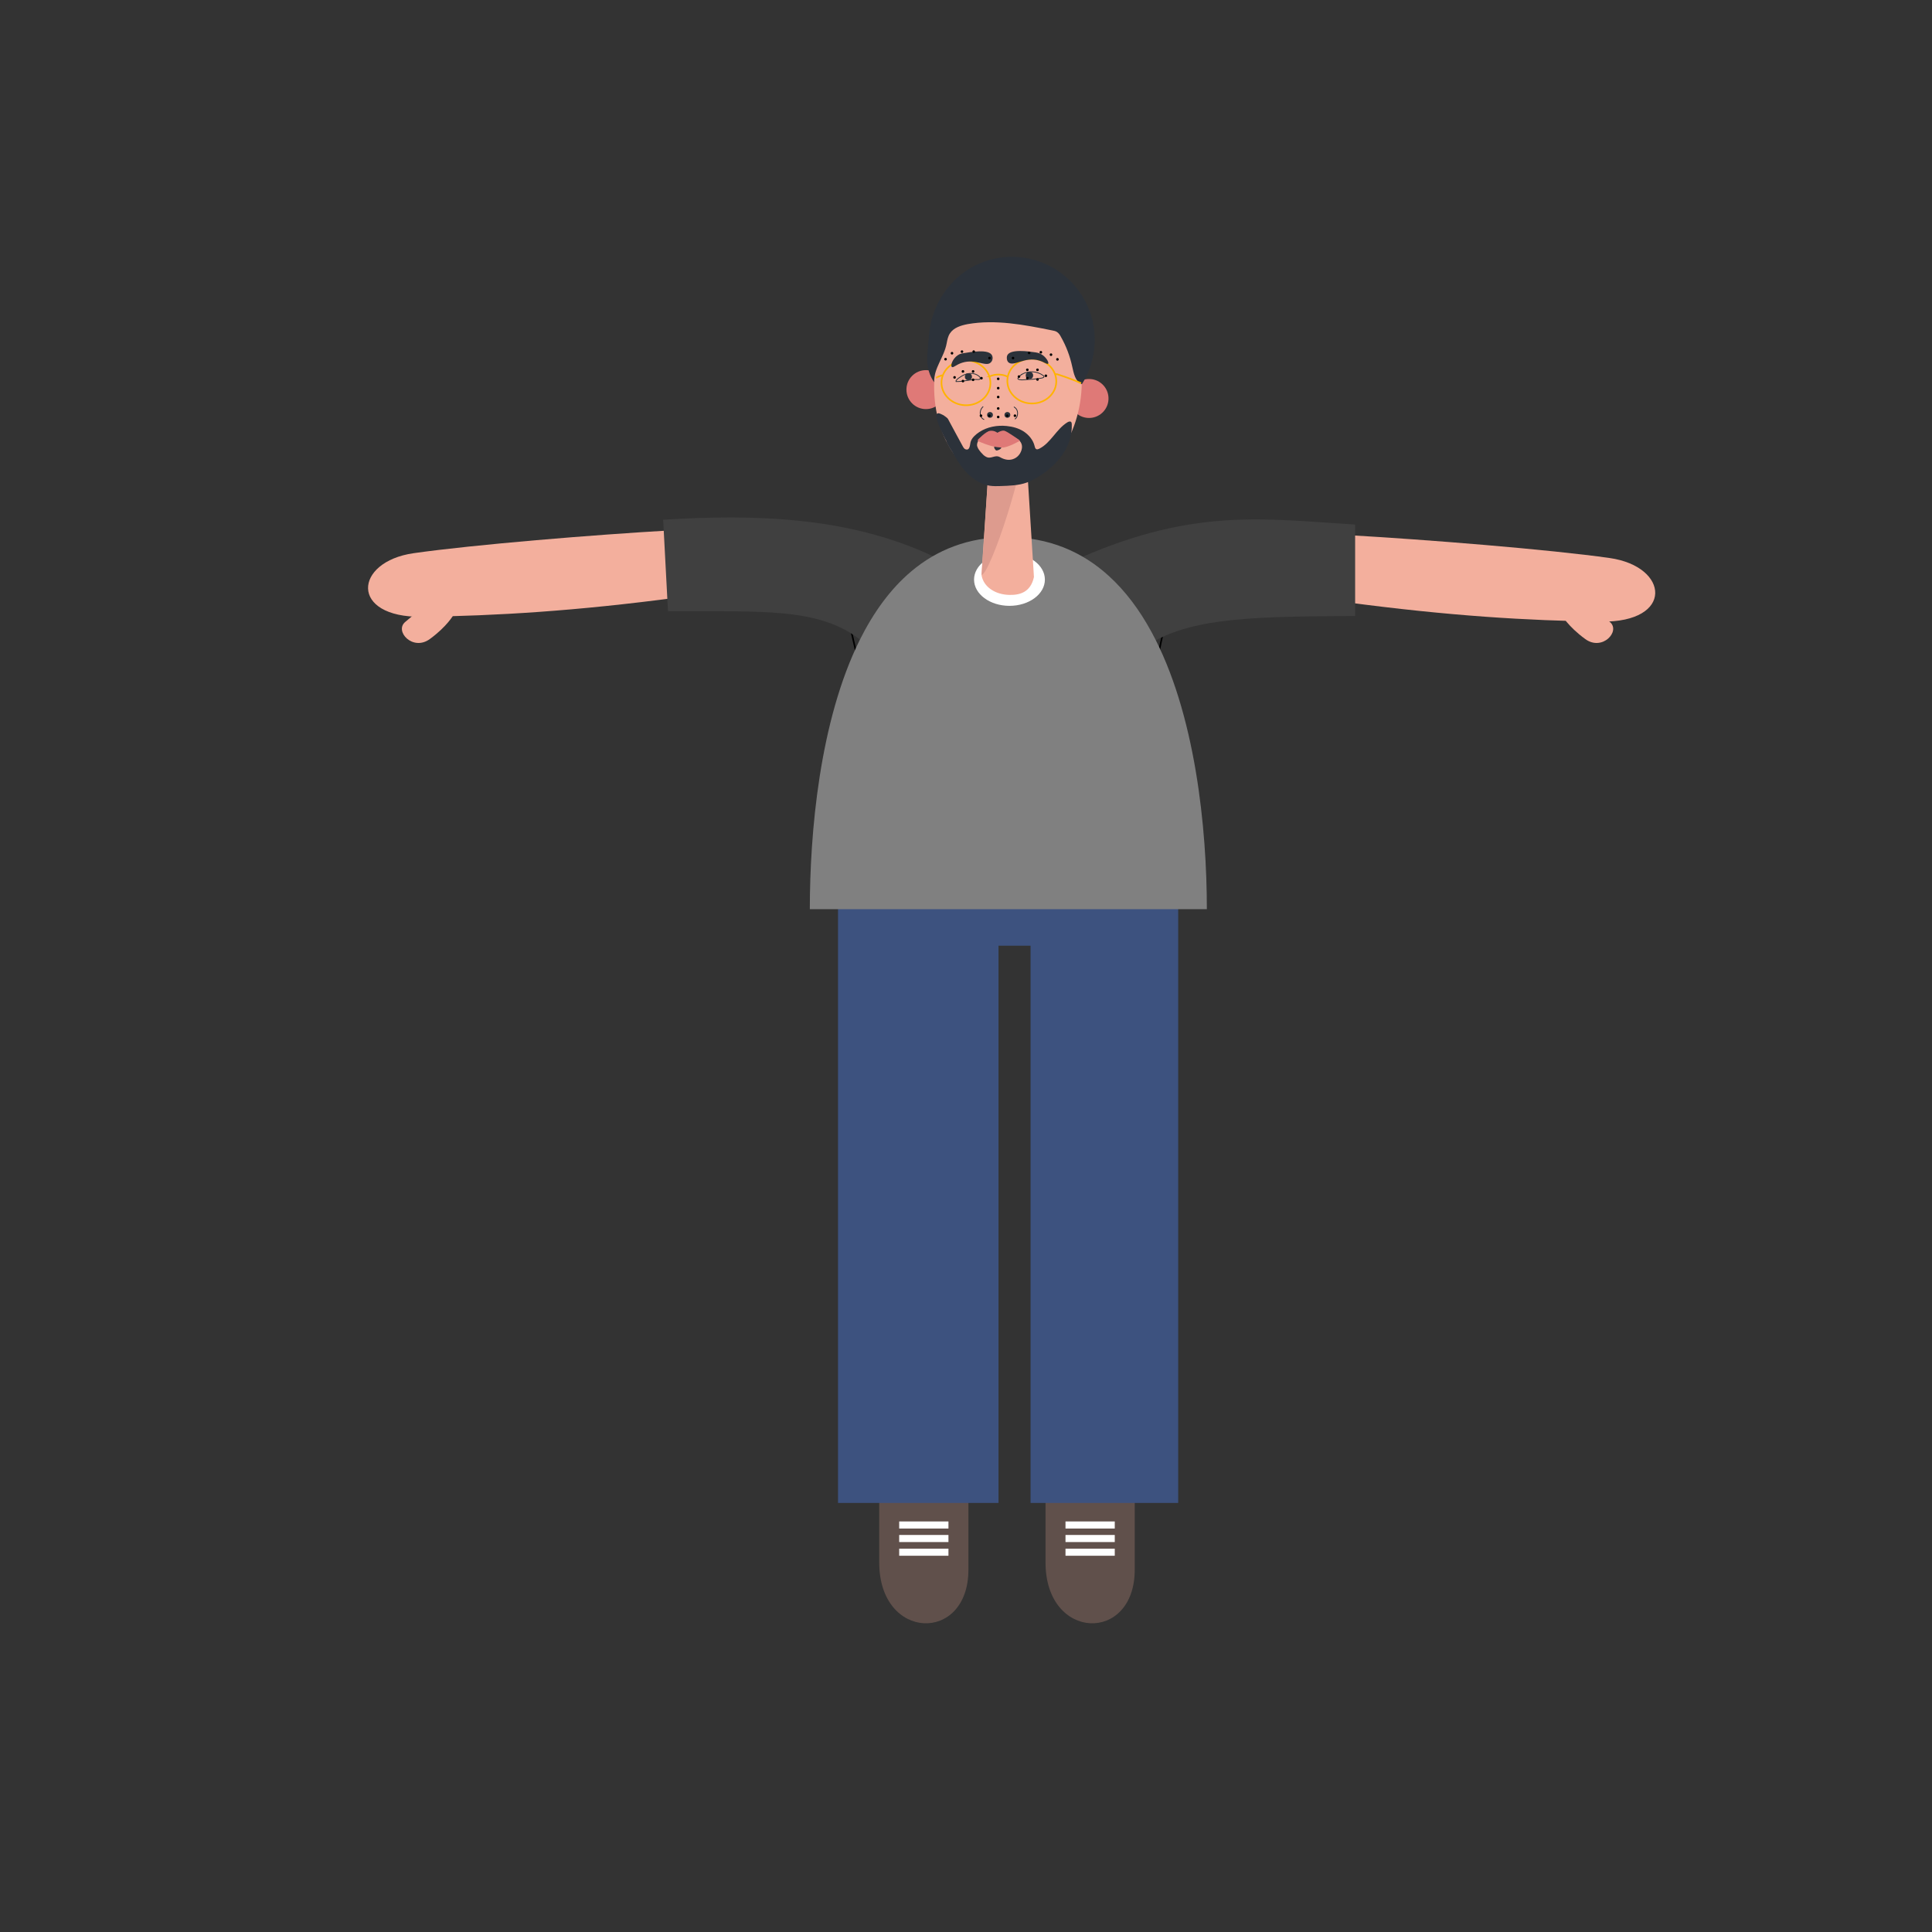 <?xml version="1.0" encoding="UTF-8" standalone="no"?>
<svg xmlns:dc="http://purl.org/dc/elements/1.1/" xmlns:cc="http://creativecommons.org/ns#"
   xmlns:rdf="http://www.w3.org/1999/02/22-rdf-syntax-ns#" xmlns:svg="http://www.w3.org/2000/svg"
   xmlns="http://www.w3.org/2000/svg" xmlns:sodipodi="http://sodipodi.sourceforge.net/DTD/sodipodi-0.dtd"
   xmlns:inkscape="http://www.inkscape.org/namespaces/inkscape" version="1.1" id="Layer_1" x="0px" y="0px"
   width="1200px" height="1200px" viewBox="0 0 1200 1200" style="enable-background:new 0 0 1200 1200;"
   xml:space="preserve" sodipodi:docname="yeom.svg" inkscape:version="1.0 (4035a4fb49, 2020-05-01)">
   <rect x="0" y="0" width="1200" height="1200" fill="#333333" stroke="none"/>
   <defs id="defs2515" />
   <sodipodi:namedview inkscape:document-rotation="0" pagecolor="#ffffff" bordercolor="#666666" borderopacity="1"
      objecttolerance="10" gridtolerance="10" guidetolerance="10" inkscape:pageopacity="0" inkscape:pageshadow="2"
      inkscape:window-width="2400" inkscape:window-height="1271" id="namedview2513" showgrid="false"
      inkscape:zoom="0.69166667" inkscape:cx="600" inkscape:cy="542.16867" inkscape:window-x="2391"
      inkscape:window-y="-9" inkscape:window-maximized="1" inkscape:current-layer="Layer_1" />
   <g id="skeleton_1_">
      <polygon style="fill:none;stroke:#000000;stroke-miterlimit:10;"
         points="518.8,349.5 569.1,565.3 685.5,564.5 731.7,349.5  " id="polygon2396" />
      <polyline style="fill:none;stroke:#000000;stroke-miterlimit:10;" points="517.8,349.5 415.1,349.5 251.8,355.8  "
         id="polyline2398" />
      <polyline style="fill:none;stroke:#000000;stroke-miterlimit:10;" points="733.2,349.1 836.4,349.1 999.7,355.5  "
         id="polyline2400" />
      <polyline style="fill:none;stroke:#000000;stroke-miterlimit:10;" points="569.1,565.3 575.5,725.5 575.5,933.5  "
         id="polyline2402" />
      <polyline style="fill:none;stroke:#000000;stroke-miterlimit:10;" points="685.5,564.5 685.5,725.5 685.5,933.5  "
         id="polyline2404" />
      <polyline style="fill:none;stroke:#000000;stroke-miterlimit:10;"
         points="624.5,170 604.7,172.5 592.2,182 583.6,196.1    581.1,205.4 580.3,217.1 580.3,226.6 581.1,248.3 587.9,268.3 599.5,280.8 609.5,287.5 624.5,290.7 639.3,287.9 649.3,281.2    660.9,268.6 667.7,248.6 668.5,227 668.5,217.4 667.7,205.7 665.2,196.5 657,182 644.4,172.5 624.5,170  "
         id="polyline2406" />
      <polyline style="fill:none;stroke:#000000;stroke-miterlimit:10;"
         points="588.5,206.9 592.5,203.2 598.7,202.2 606,202.2    615.8,206.2  " id="polyline2408" />
      <polygon style="fill:none;stroke:#000000;stroke-miterlimit:10;"
         points="594.7,215.1 599.9,211.4 606.2,211.4 611.4,215.6    606.2,216.6 599.9,217.4  " id="polygon2410" />
      <polyline style="fill:none;stroke:#000000;stroke-miterlimit:10;"
         points="613,233.2 618.2,233.2 623.7,234 623.7,228.7    623.7,221.6 623.7,216.1 623.7,210.3  "
         id="polyline2412" />
      <polyline style="fill:none;stroke:#000000;stroke-miterlimit:10;"
         points="660,206.5 656,203.6 649.7,202.1 642.4,202.5    632.4,205.7  " id="polyline2414" />
      <polygon style="fill:none;stroke:#000000;stroke-miterlimit:10;"
         points="654.1,215.1 648.8,211.4 642.5,211.4 637.4,215.6    642.5,216.6 648.8,217.4  " id="polygon2416" />
      <polyline style="fill:none;stroke:#000000;stroke-miterlimit:10;" points="634.1,233.2 629.1,233.2 623.7,234  "
         id="polyline2418" />
      <polygon style="fill:none;stroke:#000000;stroke-miterlimit:10;"
         points="607,255.3 613.9,251.9 620.4,250.8 624.5,251.7    628.7,250.8 635.1,251.9 642,255.3 635.6,261.6 628.5,264.4 624.5,264.9 620.4,264.4 613.4,261.6  "
         id="polygon2420" />
      <polyline style="fill:none;stroke:#000000;stroke-miterlimit:10;"
         points="607,255.3 610.6,255.6 620.6,254.8 624.5,255.3    628.5,254.8 638.4,255.6 642,255.3  "
         id="polyline2422" />
      <polyline style="fill:none;stroke:#000000;stroke-miterlimit:10;"
         points="607,255.3 610.6,255.6 620.6,257.7 624.5,258.5    628.5,257.7 638.4,255.6 642,255.3  "
         id="polyline2424" />
      <circle id="rightShoulder" cx="518.9" cy="349.2" r="8.2" />
      <circle id="rightElbow" cx="415.4" cy="349.3" r="8.2" />
      <circle id="rightWrist" cx="252" cy="355.7" r="8.2" />
      <circle id="rightHip" cx="569.2" cy="565" r="8.2" />
      <circle id="rightKnee" cx="575.6" cy="725.2" r="8.2" />
      <circle id="rightAnkle" cx="575.6" cy="933.2" r="8.2" />
      <circle id="leftElbow" cx="836.2" cy="348.9" r="8.2" />
      <circle id="leftWrist" cx="999.6" cy="355.2" r="8.2" />
      <circle id="leftHip" cx="685.6" cy="564.2" r="8.2" />
      <circle id="leftKnee" cx="685.6" cy="725.2" r="8.2" />
      <circle id="leftAnkle" cx="685.6" cy="933.2" r="8.2" />
      <circle id="rightEye0" cx="594.7" cy="215.1" r="0.8" />
      <circle id="rightBrow1" cx="592.5" cy="203.2" r="0.8" />
      <circle id="rightBrow4" cx="615.8" cy="206.2" r="0.8" />
      <circle id="nose1" cx="623.7" cy="216.1" r="0.8" />
      <circle id="rightBrow3" cx="606" cy="202.2" r="0.8" />
      <circle id="rightEye1" cx="599.9" cy="211.4" r="0.8" />
      <circle id="rightBrow0" cx="588.5" cy="206.9" r="0.8" />
      <circle id="rightBrow2" cx="598.7" cy="202.2" r="0.8" />
      <circle id="rightEye5" cx="599.9" cy="217.4" r="0.8" />
      <circle id="rightEye2" cx="606.2" cy="211.4" r="0.8" />
      <circle id="rightEye3" cx="611.4" cy="215.6" r="0.8" />
      <circle id="nose0" cx="623.7" cy="210.3" r="0.8" />
      <circle id="nose3" cx="623.7" cy="228.7" r="0.8" />
      <circle id="rightNose0" cx="613" cy="233.2" r="0.8" />
      <circle id="rightMouthCorner" cx="607" cy="255.3" r="0.8" />
      <circle id="rightNose1" cx="618.2" cy="233.2" r="0.8" />
      <circle id="rightUpperLipTop0" cx="613.9" cy="251.9" r="0.8" />
      <circle id="nose2" cx="623.7" cy="221.6" r="0.8" />
      <circle id="nose4" cx="623.7" cy="234" r="0.8" />
      <circle id="upperLipTopMid" cx="624.5" cy="251.7" r="0.8" />
      <circle id="rightUpperLipTop1" cx="620.4" cy="250.8" r="0.8" />
      <path id="rightMiddleLip"
         d="M610.6,254.8c0.4,0,0.8,0.4,0.8,0.8c0,0.4-0.4,0.8-0.8,0.8s-0.8-0.4-0.8-0.8S610.2,254.8,610.6,254.8z   " />
      <circle id="lowerLipBottomMid" cx="624.5" cy="264.9" r="0.8" />
      <circle id="upperLipBottomMid" cx="624.5" cy="255.3" r="0.8" />
      <circle id="lowerLipTopMid" cx="624.5" cy="258.4" r="0.8" />
      <circle id="rightUpperLipBottom1" cx="620.6" cy="254.8" r="0.8" />
      <circle id="rightLowerLipTop0" cx="620.6" cy="257.7" r="0.8" />
      <circle id="rightLowerLipBottom1" cx="620.4" cy="264.4" r="0.8" />
      <circle id="rightLowerLipBottom0" cx="613.4" cy="261.6" r="0.8" />
      <circle id="rightEye4" cx="606.2" cy="216.6" r="0.8" />
      <circle id="jawMid" cx="624.5" cy="290.7" r="0.8" />
      <circle id="rightJaw7" cx="609.5" cy="287.5" r="0.8" />
      <circle id="rightJaw6" cx="599.5" cy="280.8" r="0.8" />
      <circle id="rightJaw5" cx="587.9" cy="268.3" r="0.8" />
      <circle id="rightJaw4" cx="581.1" cy="248.3" r="0.8" />
      <circle id="rightJaw3" cx="580.3" cy="226.6" r="0.8" />
      <circle id="rightJaw2" cx="580.3" cy="217.1" r="0.8" />
      <circle id="rightJaw1" cx="581.1" cy="205.4" r="0.8" />
      <circle id="rightJaw0" cx="583.6" cy="196.1" r="0.8" />
      <circle id="topMid" cx="624.7" cy="170" r="0.8" />
      <circle id="leftTop0" cx="644.4" cy="172.5" r="0.8" />
      <circle id="leftTop1" cx="657" cy="182" r="0.8" />
      <circle id="leftEye0" cx="654.3" cy="215.1" r="0.8" />
      <circle id="leftBrow1" cx="656.2" cy="203.6" r="0.8" />
      <circle id="leftBrow4" cx="632.6" cy="205.7" r="0.8" />
      <circle id="leftBrow3" cx="642.6" cy="202.5" r="0.8" />
      <circle id="leftEye1" cx="649.1" cy="211.4" r="0.8" />
      <circle id="leftBrow0" cx="660.2" cy="206.5" r="0.8" />
      <circle id="leftBrow2" cx="649.9" cy="202.1" r="0.8" />
      <circle id="leftEye5" cx="649.1" cy="217.4" r="0.8" />
      <circle id="leftEye2" cx="642.8" cy="211.4" r="0.8" />
      <circle id="leftEye3" cx="637.6" cy="215.6" r="0.8" />
      <circle id="leftNose0" cx="634.1" cy="233.2" r="0.8" />
      <circle id="leftMouthCorner" cx="642" cy="255.3" r="0.8" />
      <circle id="leftNose1" cx="629.3" cy="233.2" r="0.8" />
      <circle id="leftUpperLipTop0" cx="635.1" cy="251.9" r="0.8" />
      <circle id="leftUpperLipTop1" cx="628.7" cy="250.8" r="0.8" />
      <path id="leftMiddleLip"
         d="M638.4,254.8c0.4,0,0.8,0.4,0.8,0.8c0,0.4-0.4,0.8-0.8,0.8s-0.8-0.4-0.8-0.8S638,254.8,638.4,254.8z" />
      <circle id="leftUpperLipBottom1" cx="628.5" cy="254.8" r="0.8" />
      <circle id="leftLowerLipTop0" cx="628.5" cy="257.7" r="0.8" />
      <circle id="leftLowerLipBottom1" cx="628.7" cy="264.4" r="0.8" />
      <circle id="leftLowerLipBottom0" cx="635.6" cy="261.6" r="0.8" />
      <circle id="leftEye4" cx="642.8" cy="216.6" r="0.8" />
      <circle id="leftJaw7" cx="639.3" cy="287.9" r="0.8" />
      <circle id="leftJaw6" cx="649.3" cy="281.2" r="0.8" />
      <circle id="leftJaw5" cx="660.9" cy="268.6" r="0.8" />
      <circle id="leftJaw4" cx="667.7" cy="248.6" r="0.8" />
      <circle id="leftJaw3" cx="668.5" cy="227" r="0.8" />
      <circle id="leftJaw2" cx="668.5" cy="217.4" r="0.8" />
      <circle id="leftJaw1" cx="667.7" cy="205.7" r="0.8" />
      <circle id="leftJaw0" cx="665.2" cy="196.5" r="0.8" />
      <circle id="rightTop0" cx="604.8" cy="172.5" r="0.8" />
      <circle id="rightTop1" cx="592.2" cy="182" r="0.8" />
      <circle id="leftShoulder" cx="731.8" cy="349.2" r="8.2" />
   </g>

   <style type="text/css" id="style623">
      .st0 {
         fill: #60504B;
      }

      .st1 {
         fill: #FFFFFF;
      }

      .st2 {
         fill: #3D527F;
      }

      .st3 {
         fill: #F3AF9D;
      }

      .st4 {
         fill: #404040;
      }

      .st5 {
         fill: #808080;
      }

      .st6 {
         fill: #DD9B8E;
      }

      .st7 {
         fill: #DF7977;
      }

      .st8 {
         fill: #2C323A;
      }

      .st9 {
         fill: none;
         stroke: #FFB300;
         stroke-miterlimit: 10;
      }

      .st10 {
         fill: none;
         stroke: #FFB300;
         stroke-width: 1;
         stroke-miterlimit: 10;
      }

      .st11 {
         fill: none;
         stroke: #2C323A;
         stroke-width: 0.5;
         stroke-miterlimit: 10;
      }

      .st12 {
         display: none;
      }

      .st13 {
         display: inline;
      }

      .st14 {
         display: inline;
         fill: none;
         stroke: #000000;
         stroke-miterlimit: 10;
      }
   </style>
   <g transform="translate(126.1,55.7)" id="g1072">
      <g id="illustration_1_">
         <path class="st0" d="m 523.3,868 v 46.8 c 0,48.8 55.4,50.3 55.4,4.5 v -51.8 z" id="path625" />
         <rect x="535.7" y="889.3" class="st1" width="30.6" height="4.4" id="rect627" />
         <rect x="535.7" y="897.7" class="st1" width="30.6" height="4.4" id="rect629" />
         <rect x="535.7" y="906.2" class="st1" width="30.6" height="4.4" id="rect631" />
         <path class="st0" d="m 420,868 v 46.8 c 0,48.8 55.4,50.3 55.4,4.5 v -51.8 z" id="path633" />
         <path class="st2"
            d="m 394.4,493.8 c 0,66.4 0,148.9 0,228.2 0,55.8 0,110 0,155.8 56.6,0 58.8,0 99.7,0 0,-46.8 0,-101.4 0,-154.5 0,-75.9 0,-148.8 0,-191.6 5.9,0 14.5,0 19.9,0 0,41.3 0,115.8 0,191.6 0,54.9 0,110.4 0,154.5 45,0 34.6,0 91.7,0 0,-43 0,-97.5 0,-154.5 0,-79.5 0,-164 0,-229.5 z"
            id="path635" />
         <rect x="432.4" y="889.3" class="st1" width="30.6" height="4.4" id="rect637" />
         <rect x="432.4" y="897.7" class="st1" width="30.6" height="4.4" id="rect639" />
         <rect x="432.4" y="906.2" class="st1" width="30.6" height="4.4" id="rect641" />
         <path class="st3"
            d="m 843.8,326.2 17,-6.8 c 0,0 6.1,5.5 13,11.2 6.9,5.7 -4.7,18.4 -15.3,10.6 -10.7,-7.8 -14.7,-15 -14.7,-15 z"
            id="path643" />
         <path class="st3"
            d="m 291,273.7 c -47.7,2.7 -123.1,8.9 -160.2,14.2 -37.1,5.3 -40.1,40.1 5.3,39.5 45.4,-0.6 95.2,-3.5 159.7,-12.1 z"
            id="path645" />
         <path class="st3"
            d="m 155.6,326.2 -17,-6.8 c 0,0 -6.1,5.5 -13,11.2 -6.9,5.7 4.7,18.4 15.3,10.6 10.7,-7.8 14.7,-15 14.7,-15 z"
            id="path647" />
         <path class="st3"
            d="m 709.7,318.3 c 64.5,8.6 113.3,11.5 158.7,12.1 45.4,0.6 42.4,-34.2 5.3,-39.5 -37.1,-5.3 -114.5,-11.5 -162.2,-14.2 z"
            id="path649" />
         <path class="st4"
            d="m 545.7,290.4 43.3,53.2 c 27,-16.2 67.7,-16.3 126.6,-16.7 v -56.8 c -56,-3.4 -99.2,-10.4 -169.9,20.3 z"
            id="path651" />
         <path class="st4"
            d="m 285.8,267.1 3,56.8 c 58.9,0.3 93.5,-2.3 119.3,17.7 l 48.7,-50.2 c -54.3,-26.7 -115,-27.7 -171,-24.3 z"
            id="path653" />
         <path class="st5"
            d="m 376.9,509 c 0,-47.3 6,-116.9 31.1,-167.4 8.4,-16.8 18.9,-31.5 32,-42.5 15.7,-13.2 35.3,-21.2 59.4,-21.2 26.1,0 46.9,9.2 63.4,24.3 10.3,9.4 19,21.2 26.2,34.4 27.5,50.4 34.5,122.5 34.5,172.4 z"
            id="path655" />
         <ellipse class="st1" cx="500.9" cy="304.3" rx="22" ry="16.3" id="ellipse657" />
         <path class="st3"
            d="m 489.5,211.9 h 20.9 c 0,0 4.3,67.3 5.7,90.8 -2.1,9.7 -9.1,11.3 -15.5,11.1 -8.2,-0.2 -15.9,-4.7 -17.1,-12.5 z"
            id="path659" />
         <path class="st6" d="m 489.5,211.9 h 20.9 c 1.9,19 -21.6,89.4 -26.8,89.4 z" id="path661" />

         <circle r="12.1" transform="matrix(0.049,-0.999,0.999,0.049,331.647,732.048)" class="st7"
            cx="550.2" cy="191.9" id="ellipse663" />
         <circle r="12.1" class="st7" cx="449" cy="186.3" id="ellipse665" />

         <ellipse transform="matrix(0.049,-0.999,0.999,0.049,292.76,673.301)" class="st3" cx="499.9"
            cy="182.9" rx="61.8" ry="45.8" id="ellipse667" />
         <path class="st8"
            d="m 461.9,157.5 c 0.4,-2.1 0.8,-4.3 2,-6.1 2.3,-3.6 6.9,-5 11.1,-5.8 17.3,-3 35,0.4 52.3,3.9 1.1,0.2 2.2,0.4 3.1,1 1.1,0.7 1.9,1.9 2.5,3.1 3.3,5.8 5.6,12 7,18.5 0.9,4 1.8,8.8 5.5,10.6 0.2,0.1 0.4,0.2 0.5,0.2 4.6,-7.3 7.4,-15.8 7.9,-25 1.4,-28.4 -20.5,-52.6 -48.9,-54 -28.4,-1.4 -51.8,20.6 -54,48.9 -0.9,11.9 -2.9,20 3.2,28.9 -0.2,-8.9 6.2,-15.4 7.8,-24.2 z"
            id="path669" />
         <path class="st9" d="m 455.7,178.8 c 0,0.1 -0.1,0.1 0,0 -0.1,-0.1 0,-0.1 0,-0.1 1.1,-0.5 2.2,-1 3.4,-1.3"
            id="path671" />
         <path class="st9" d="m 529.4,176.8 c 0.4,-0.2 0.8,-0.1 1.3,0 5,1.6 9.9,3.4 14.7,5.5" id="path673" />
         <path class="st9"
            d="m 489.3,177.9 c -0.2,0 -0.3,0.1 -0.5,0.1 3.3,-1.4 7.1,-1.4 10.4,0 -0.1,0.1 -0.2,0.2 -0.3,0.3"
            id="path675" />

         <ellipse transform="matrix(0.049,-0.999,0.999,0.049,268.628,646.502)" class="st10" cx="473.8"
            cy="182.2" rx="13.9" ry="15.2" id="ellipse677" />

         <ellipse transform="matrix(0.049,-0.999,0.999,0.049,308.64,686.317)" class="st10" cx="514.7"
            cy="181.1" rx="13.9" ry="15.2" id="ellipse679" />
         <g id="g697">
            <path id="rightMiddleLip_2_"
               d="m 484,214.4 c 0.3,0 0.5,0.3 0.5,0.5 0,0.2 -0.3,0.5 -0.5,0.5 -0.3,0 -0.5,-0.3 -0.5,-0.5 0,-0.2 0.3,-0.5 0.5,-0.5 z" />
            <circle id="upperLipBottomMid_1_" cx="495.8" cy="214.7" r="0.5" />
            <circle id="rightUpperLipBottom1_1_" cx="493.3" cy="214.4" r="0.5" />
            <path id="leftMiddleLip_2_"
               d="m 507.6,214.4 c 0.3,0 0.5,0.3 0.5,0.5 0,0.2 -0.3,0.5 -0.5,0.5 -0.2,0 -0.5,-0.3 -0.5,-0.5 0,-0.2 0.2,-0.5 0.5,-0.5 z" />
            <circle id="leftUpperLipBottom1_1_" cx="498.3" cy="214.4" r="0.5" />
            <circle id="lowerLipTopMid_2_" cx="495.8" cy="216.7" r="0.5" />
            <circle id="rightLowerLipTop0_2_" cx="493.3" cy="216.2" r="0.5" />
            <circle id="leftLowerLipTop0_2_" cx="498.3" cy="216.2" r="0.5" />
            <path class="st8"
               d="m 539.6,207.8 c 0,-0.5 -0.1,-1 -0.4,-1.4 -0.6,-0.6 -1.6,-0.2 -2.3,0.2 -6.9,4.2 -10.3,12.8 -17.5,16.4 -0.6,0.3 -1.2,0.5 -1.8,0.3 -0.7,-0.3 -0.9,-1.2 -1.1,-2 -0.9,-3.7 -3.5,-6.8 -6.6,-8.9 -3.2,-2.1 -6.9,-3.1 -10.7,-3.5 -5.9,-0.6 -12.1,0.5 -17.1,3.8 -2.1,1.4 -4.6,3.5 -5.3,6 -0.5,1.5 -0.3,5.6 -3.1,4.7 -0.8,-0.2 -1.3,-1 -1.7,-1.7 -3.2,-5.8 -6.1,-11.3 -9.3,-17.2 -0.3,-0.6 -2.2,-1.9 -2.8,-2.3 -0.6,-0.3 -3.2,-1.7 -3.5,-1.1 v 0 c -0.2,0 -0.4,0 -0.6,0.3 -0.4,0.4 -0.3,1 -0.3,1.5 0.4,2.9 1.6,5.7 2.8,8.4 1,2.2 2,4.5 3.2,6.6 0,0.1 0.1,0.1 0.1,0.2 0.8,2.6 2.6,4.8 3.9,7.1 2.6,4.7 5.5,9.3 9.3,13.2 3.8,3.8 8.6,6.8 13.9,7.6 2.2,0.3 4.4,0.3 6.5,0.2 5.6,-0.2 11.3,-0.3 16.5,-2.2 2.6,-0.9 5.1,-2.3 7.4,-3.7 5.7,-3.6 10.9,-8.1 14.7,-13.6 3.8,-5.4 6.1,-12.1 5.8,-18.9 z"
               id="path689" />
            <path class="st3"
               d="m 486.3,228 c -1.2,-0.6 -2.1,-1.6 -3,-2.6 -1,-1.2 -2,-2.4 -2.4,-3.8 -0.5,-1.4 0.4,-3.9 1.6,-4.4 1.9,-0.9 2.5,-2 4.6,-2.1 3.3,-0.3 6.6,-0.6 9.9,-0.9 2.4,-0.2 4.7,0.7 6.9,1.7 2.7,1.2 4.8,3 4.8,6 -0.1,2.9 -1.9,5.8 -4.5,7.1 -3.1,1.6 -6.3,0.9 -9.1,-0.7 -3.3,-1.9 -5.6,1.5 -8.8,-0.3 z"
               id="path691" />
            <path class="st8"
               d="m 491.4,222.1 c 0,0.6 0.4,1.1 0.7,1.5 0.1,0.1 0.3,0.3 0.4,0.4 0.3,0.2 0.7,0.1 1,0 0.8,-0.2 1.6,-0.6 2.1,-1.2 0.1,-0.1 0.2,-0.2 0.2,-0.3 0,-0.1 0,-0.2 0,-0.4 -0.1,-0.4 -0.2,-0.8 -0.4,-1.1 -0.2,-0.3 -0.6,-0.6 -1,-0.6 -0.2,0 -0.3,0 -0.5,0.1 -0.9,0 -2.5,0.4 -2.5,1.6 z"
               id="path693" />
            <path class="st7"
               d="m 481.3,217.4 c 0,0 4.8,-5.1 7.5,-5.5 2.7,-0.4 4.6,1.2 4.6,1.2 0,0 2.4,-1.6 4.2,-1.3 1.8,0.3 9.9,6.2 9.9,6.2 0,0 -7.7,4.5 -11.4,4.3 -3.7,-0.2 -7.4,-0.8 -14.9,-4.1"
               id="path695" />
         </g>
         <g id="g709">
            <path class="st11"
               d="m 508.9,176.6 c 4,-2.1 9.2,-1.8 12.9,0.9 0.2,0.1 0.4,0.3 0.5,0.6 0.1,0.3 -0.1,0.6 -0.4,0.7 -0.3,0.1 -0.5,0.2 -0.8,0.3 -3.7,0.7 -7.5,0.9 -11.2,1.1 -1.1,0.1 -2.3,0.1 -3.4,-0.3 -1.4,-0.6 1.8,-3 2.4,-3.3 z"
               id="path699" />
            <circle class="st8" cx="513.3" cy="177.5" r="2.3" id="circle701" />
            <circle id="leftEye0_1_" cx="523.5" cy="177.7" r="0.8" />
            <circle id="leftEye1_1_" cx="518.3" cy="174" r="0.8" />
            <circle id="leftEye5_1_" cx="518.3" cy="180" r="0.8" />
            <circle id="leftEye2_1_" cx="512" cy="174" r="0.8" />
            <circle id="leftEye3_1_" cx="506.8" cy="178.2" r="0.8" />
            <circle id="leftEye4_1_" cx="512" cy="179.2" r="0.8" />
         </g>
         <g id="g719">
            <path id="_x3C_패스_x3E_" class="st11"
               d="m 469.7,178.9 c 1.8,-1.3 3.9,-2.4 6.1,-2.6 2.2,-0.3 4.6,0.3 6.3,1.8 0.3,0.2 0.5,0.5 0.6,0.8 0.1,0.3 0,0.7 -0.2,0.9 -0.2,0.1 -0.3,0.2 -0.5,0.2 -0.5,0.1 -0.9,0 -1.4,0 -4.3,0 -8.6,1.4 -12.9,1.3 -0.3,-0.8 1.4,-2 2,-2.4 z" />
            <circle id="_x3C_패스_x3E__1_" class="st8" cx="475.4" cy="178.3" r="2.2" />
            <circle id="rightEye0_1_" cx="466.8" cy="178.7" r="0.8" />
            <circle id="rightEye1_1_" cx="472" cy="175" r="0.8" />
            <circle id="rightEye5_1_" cx="472" cy="181" r="0.8" />
            <circle id="rightEye2_1_" cx="478.3" cy="175" r="0.8" />
            <circle id="rightEye3_1_" cx="483.5" cy="179.2" r="0.8" />
            <circle id="rightEye4_1_" cx="478.3" cy="180.2" r="0.8" />
         </g>
         <g id="g728">
            <path class="st8"
               d="m 490.1,165.1 c -1.9,-4.2 -13.1,-2.2 -17.9,-1.4 -0.7,0.1 -2.1,0.3 -3.5,1.3 -3.1,2.1 -4.6,6.3 -3.6,7.2 0.8,0.8 2.6,-1.4 6.4,-2.6 8.4,-2.7 14.9,2.9 17.8,-0.2 1.2,-1.1 1.4,-3 0.8,-4.3 z"
               id="path721" />
            <circle id="rightBrow1_1_" cx="465.2" cy="163.7" r="0.8" />
            <circle id="rightBrow4_1_" cx="488.5" cy="166.7" r="0.8" />
            <circle id="rightBrow3_1_" cx="478.7" cy="162.7" r="0.8" />
            <circle id="rightBrow0_1_" cx="461.2" cy="167.4" r="0.8" />
            <circle id="rightBrow2_1_" cx="471.4" cy="162.7" r="0.8" />
         </g>
         <g id="g737">
            <path class="st8"
               d="m 499.5,165.1 c 1.8,-4.2 13.1,-2.6 17.8,-1.9 0.6,0.1 2,0.3 3.5,1.2 2.9,1.7 4.8,5.1 4.1,5.8 -0.6,0.6 -2.5,-1.1 -5.7,-2 -8.8,-2.6 -15.8,4.2 -19,1.1 -1,-1 -1.2,-2.9 -0.7,-4.2 z"
               id="path730" />
            <circle id="leftBrow1_1_" cx="526.7" cy="164.6" r="0.8" />
            <circle id="leftBrow4_1_" cx="503.1" cy="166.7" r="0.8" />
            <circle id="leftBrow3_1_" cx="513.1" cy="163.5" r="0.8" />
            <circle id="leftBrow0_1_" cx="530.7" cy="167.5" r="0.8" />
            <circle id="leftBrow2_1_" cx="520.4" cy="163.1" r="0.8" />
         </g>
         <g id="g756">
            <circle class="st8" cx="499.6" cy="202" r="1.8" id="circle739" />
            <circle class="st8" cx="488.8" cy="202" r="1.8" id="circle741" />
            <path class="st11"
               d="m 484.6,196.8 c -0.8,0.7 -1.4,1.6 -1.7,2.7 -0.2,0.7 -0.2,1.4 -0.1,2.1 0.1,0.5 0.2,0.9 0.4,1.4 0.4,0.9 1.1,1.6 2,1.9"
               id="path743" />
            <path class="st11"
               d="m 503.8,197.1 c 0.1,0 0,0 0,0 -0.1,0.1 0,0.1 0,0 0.9,0.5 1.6,1.4 1.9,2.3 0.3,0.9 0.3,2 0.1,2.9 -0.2,0.9 -0.7,1.9 -1.6,2.3"
               id="path745" />
            <circle id="nose1_1_" cx="493.9" cy="185.4" r="0.8" />
            <circle id="nose0_1_" cx="493.9" cy="179.6" r="0.8" />
            <circle id="nose3_1_" cx="493.9" cy="198" r="0.8" />
            <circle id="rightNose0_1_" cx="483.2" cy="202.5" r="0.8" />
            <circle id="rightNose1_1_" cx="488.4" cy="202.5" r="0.8" />
            <circle id="nose2_1_" cx="493.9" cy="190.9" r="0.8" />
            <circle id="nose4_1_" cx="493.9" cy="203.3" r="0.8" />
            <circle id="leftNose0_1_" cx="504.3" cy="202.5" r="0.8" />
            <circle id="leftNose1_1_" cx="499.5" cy="202.5" r="0.8" />
         </g>
      </g>
   </g>
</svg>
